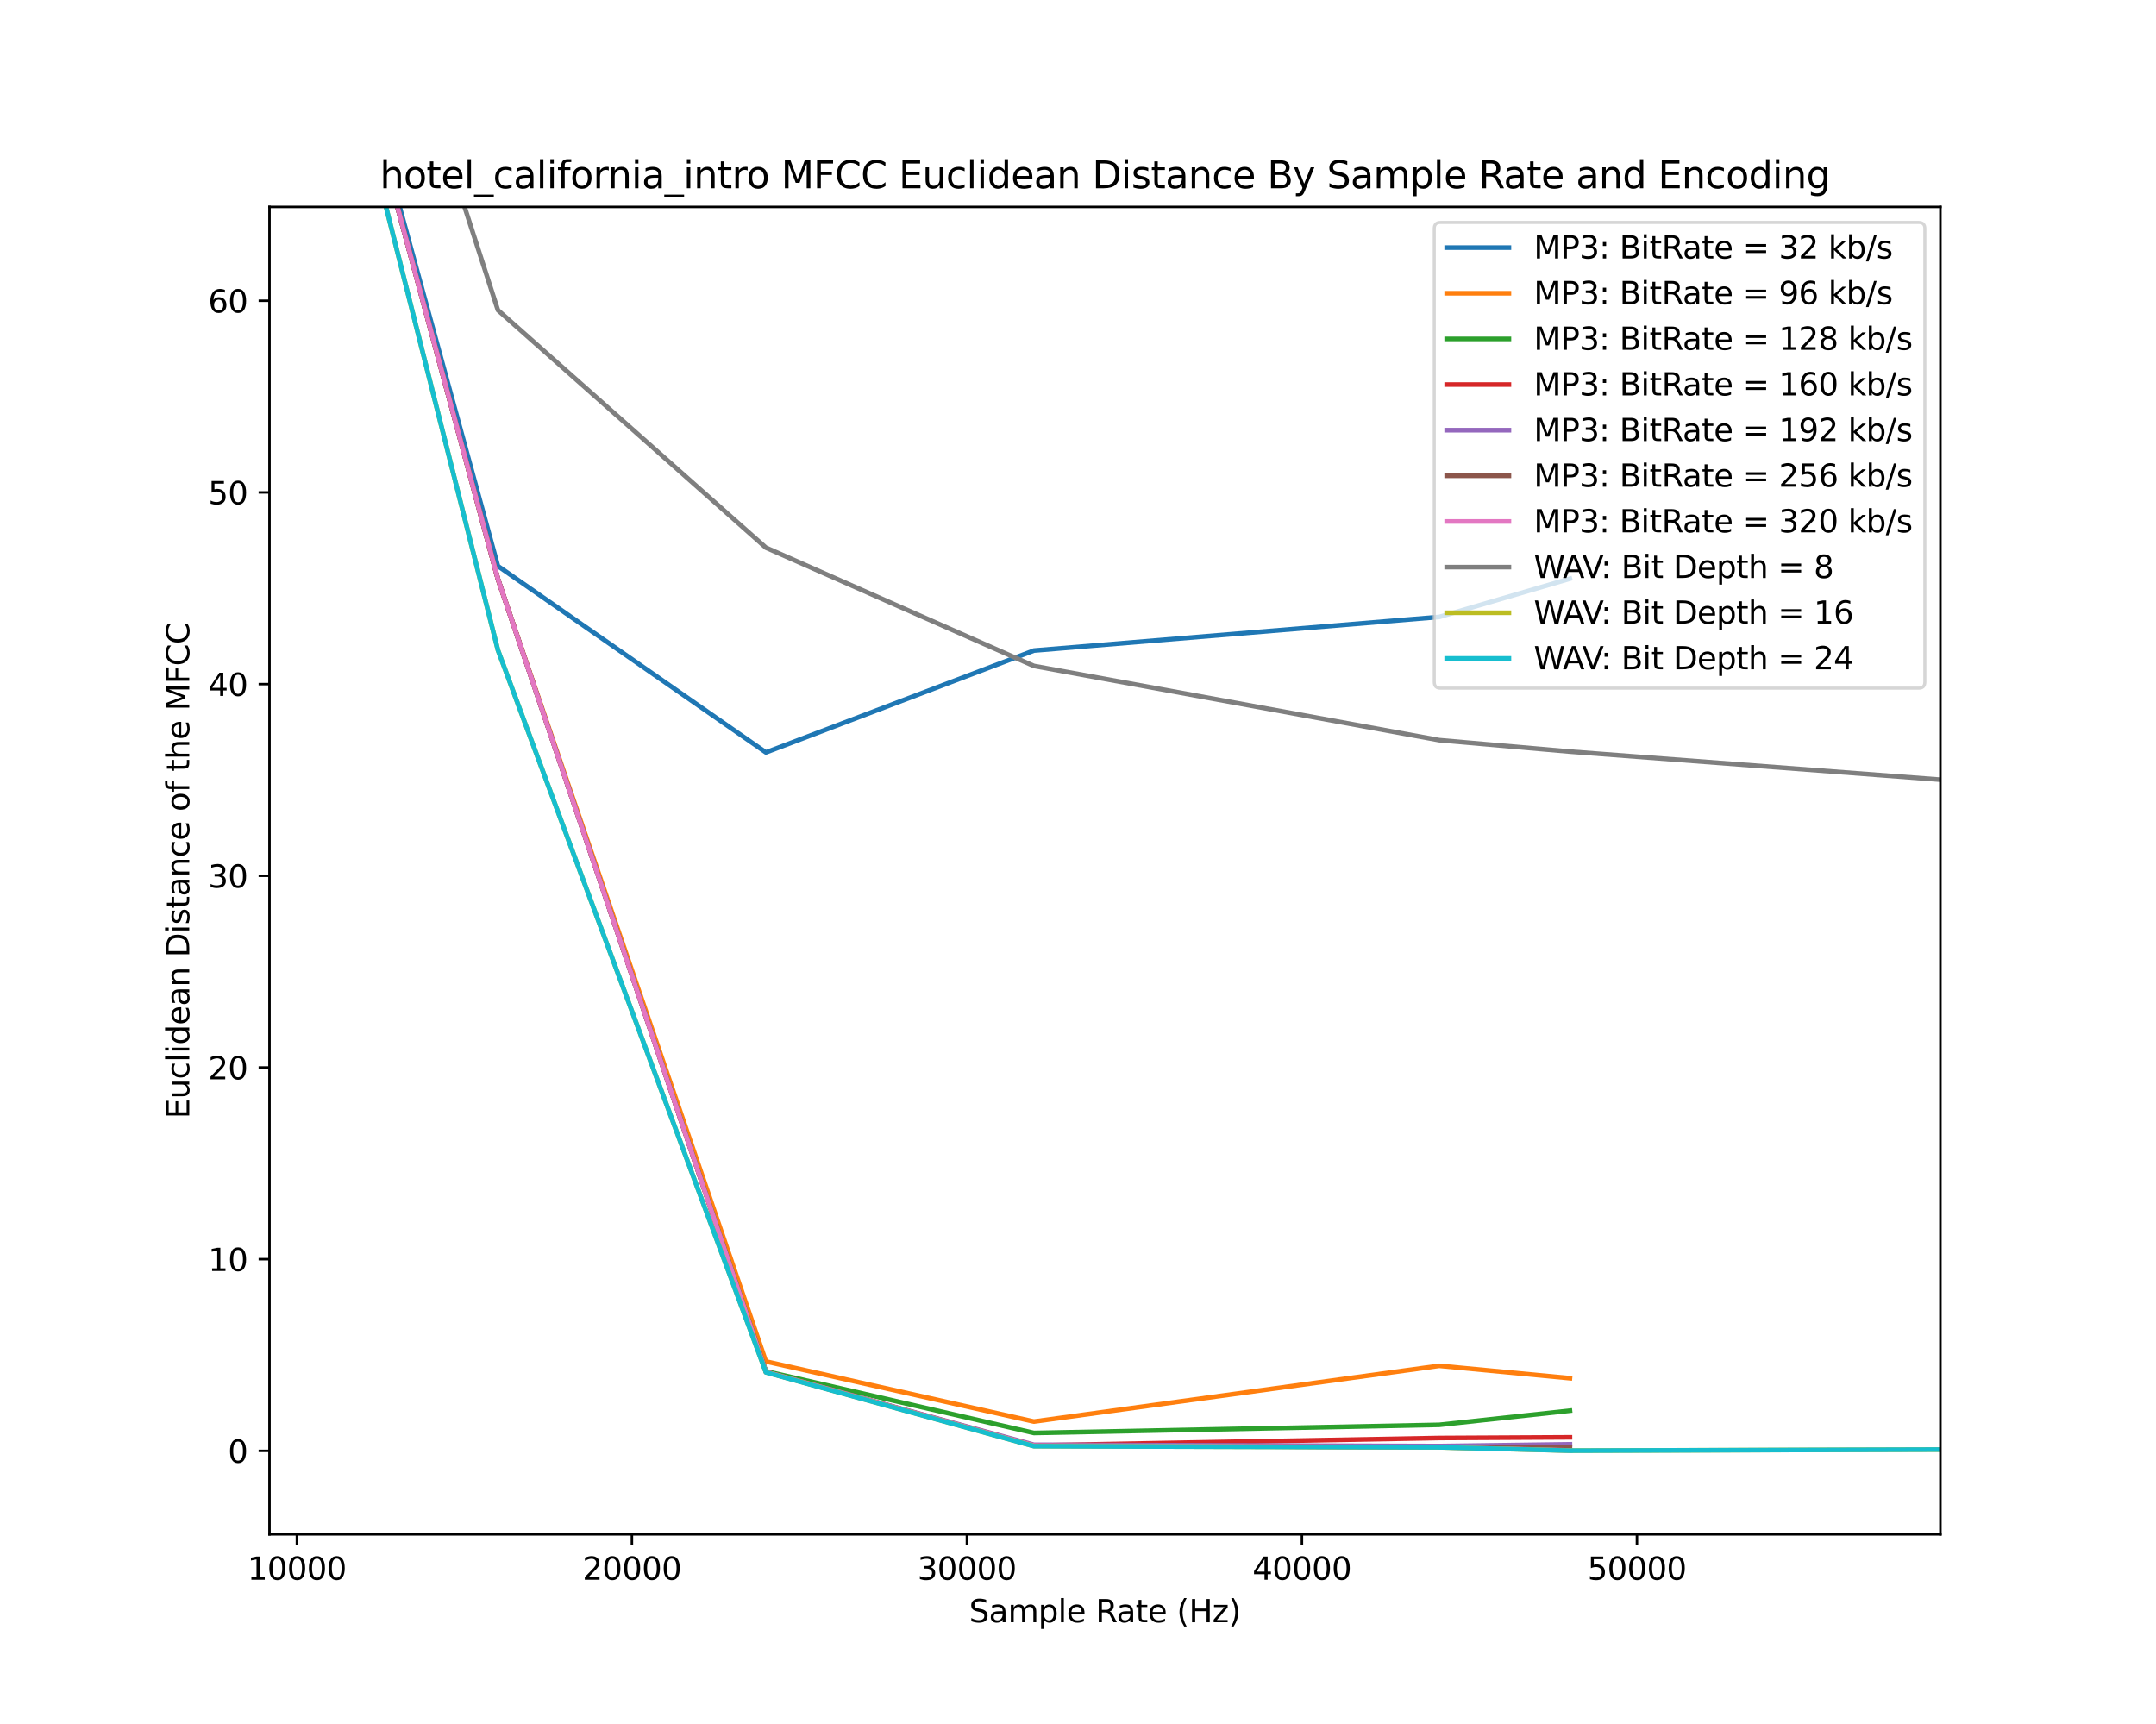 <?xml version="1.0" encoding="utf-8" standalone="no"?>
<!DOCTYPE svg PUBLIC "-//W3C//DTD SVG 1.1//EN"
  "http://www.w3.org/Graphics/SVG/1.1/DTD/svg11.dtd">
<svg xmlns:xlink="http://www.w3.org/1999/xlink" width="693.36pt" height="554.4pt" viewBox="0 0 693.36 554.4" xmlns="http://www.w3.org/2000/svg" version="1.1">
 <defs>
  <style type="text/css">*{stroke-linejoin: round; stroke-linecap: butt}</style>
 </defs>
 <g id="figure_1">
  <g id="patch_1">
   <path d="M 0 554.4 
L 693.36 554.4 
L 693.36 0 
L 0 0 
z
" style="fill: #ffffff"/>
  </g>
  <g id="axes_1">
   <g id="patch_2">
    <path d="M 86.67 493.416 
L 624.024 493.416 
L 624.024 66.528 
L 86.67 66.528 
z
" style="fill: #ffffff"/>
   </g>
   <g id="matplotlib.axis_1">
    <g id="xtick_1">
     <g id="line2d_1">
      <defs>
       <path id="m35e9116d3e" d="M 0 0 
L 0 3.5 
" style="stroke: #000000; stroke-width: 0.8"/>
      </defs>
      <g>
       <use xlink:href="#m35e9116d3e" x="95.484" y="493.416" style="stroke: #000000; stroke-width: 0.8"/>
      </g>
     </g>
     <g id="text_1">
      <!-- 10000 -->
      <g transform="translate(79.578 508.014) scale(0.1 -0.1)">
       <defs>
        <path id="DejaVuSans-31" d="M 794 531 
L 1825 531 
L 1825 4091 
L 703 3866 
L 703 4441 
L 1819 4666 
L 2450 4666 
L 2450 531 
L 3481 531 
L 3481 0 
L 794 0 
L 794 531 
z
" transform="scale(0.016)"/>
        <path id="DejaVuSans-30" d="M 2034 4250 
Q 1547 4250 1301 3770 
Q 1056 3291 1056 2328 
Q 1056 1369 1301 889 
Q 1547 409 2034 409 
Q 2525 409 2770 889 
Q 3016 1369 3016 2328 
Q 3016 3291 2770 3770 
Q 2525 4250 2034 4250 
z
M 2034 4750 
Q 2819 4750 3233 4129 
Q 3647 3509 3647 2328 
Q 3647 1150 3233 529 
Q 2819 -91 2034 -91 
Q 1250 -91 836 529 
Q 422 1150 422 2328 
Q 422 3509 836 4129 
Q 1250 4750 2034 4750 
z
" transform="scale(0.016)"/>
       </defs>
       <use xlink:href="#DejaVuSans-31"/>
       <use xlink:href="#DejaVuSans-30" x="63.623"/>
       <use xlink:href="#DejaVuSans-30" x="127.246"/>
       <use xlink:href="#DejaVuSans-30" x="190.869"/>
       <use xlink:href="#DejaVuSans-30" x="254.492"/>
      </g>
     </g>
    </g>
    <g id="xtick_2">
     <g id="line2d_2">
      <g>
       <use xlink:href="#m35e9116d3e" x="203.221" y="493.416" style="stroke: #000000; stroke-width: 0.8"/>
      </g>
     </g>
     <g id="text_2">
      <!-- 20000 -->
      <g transform="translate(187.315 508.014) scale(0.1 -0.1)">
       <defs>
        <path id="DejaVuSans-32" d="M 1228 531 
L 3431 531 
L 3431 0 
L 469 0 
L 469 531 
Q 828 903 1448 1529 
Q 2069 2156 2228 2338 
Q 2531 2678 2651 2914 
Q 2772 3150 2772 3378 
Q 2772 3750 2511 3984 
Q 2250 4219 1831 4219 
Q 1534 4219 1204 4116 
Q 875 4013 500 3803 
L 500 4441 
Q 881 4594 1212 4672 
Q 1544 4750 1819 4750 
Q 2544 4750 2975 4387 
Q 3406 4025 3406 3419 
Q 3406 3131 3298 2873 
Q 3191 2616 2906 2266 
Q 2828 2175 2409 1742 
Q 1991 1309 1228 531 
z
" transform="scale(0.016)"/>
       </defs>
       <use xlink:href="#DejaVuSans-32"/>
       <use xlink:href="#DejaVuSans-30" x="63.623"/>
       <use xlink:href="#DejaVuSans-30" x="127.246"/>
       <use xlink:href="#DejaVuSans-30" x="190.869"/>
       <use xlink:href="#DejaVuSans-30" x="254.492"/>
      </g>
     </g>
    </g>
    <g id="xtick_3">
     <g id="line2d_3">
      <g>
       <use xlink:href="#m35e9116d3e" x="310.958" y="493.416" style="stroke: #000000; stroke-width: 0.8"/>
      </g>
     </g>
     <g id="text_3">
      <!-- 30000 -->
      <g transform="translate(295.052 508.014) scale(0.1 -0.1)">
       <defs>
        <path id="DejaVuSans-33" d="M 2597 2516 
Q 3050 2419 3304 2112 
Q 3559 1806 3559 1356 
Q 3559 666 3084 287 
Q 2609 -91 1734 -91 
Q 1441 -91 1130 -33 
Q 819 25 488 141 
L 488 750 
Q 750 597 1062 519 
Q 1375 441 1716 441 
Q 2309 441 2620 675 
Q 2931 909 2931 1356 
Q 2931 1769 2642 2001 
Q 2353 2234 1838 2234 
L 1294 2234 
L 1294 2753 
L 1863 2753 
Q 2328 2753 2575 2939 
Q 2822 3125 2822 3475 
Q 2822 3834 2567 4026 
Q 2313 4219 1838 4219 
Q 1578 4219 1281 4162 
Q 984 4106 628 3988 
L 628 4550 
Q 988 4650 1302 4700 
Q 1616 4750 1894 4750 
Q 2613 4750 3031 4423 
Q 3450 4097 3450 3541 
Q 3450 3153 3228 2886 
Q 3006 2619 2597 2516 
z
" transform="scale(0.016)"/>
       </defs>
       <use xlink:href="#DejaVuSans-33"/>
       <use xlink:href="#DejaVuSans-30" x="63.623"/>
       <use xlink:href="#DejaVuSans-30" x="127.246"/>
       <use xlink:href="#DejaVuSans-30" x="190.869"/>
       <use xlink:href="#DejaVuSans-30" x="254.492"/>
      </g>
     </g>
    </g>
    <g id="xtick_4">
     <g id="line2d_4">
      <g>
       <use xlink:href="#m35e9116d3e" x="418.695" y="493.416" style="stroke: #000000; stroke-width: 0.8"/>
      </g>
     </g>
     <g id="text_4">
      <!-- 40000 -->
      <g transform="translate(402.789 508.014) scale(0.1 -0.1)">
       <defs>
        <path id="DejaVuSans-34" d="M 2419 4116 
L 825 1625 
L 2419 1625 
L 2419 4116 
z
M 2253 4666 
L 3047 4666 
L 3047 1625 
L 3713 1625 
L 3713 1100 
L 3047 1100 
L 3047 0 
L 2419 0 
L 2419 1100 
L 313 1100 
L 313 1709 
L 2253 4666 
z
" transform="scale(0.016)"/>
       </defs>
       <use xlink:href="#DejaVuSans-34"/>
       <use xlink:href="#DejaVuSans-30" x="63.623"/>
       <use xlink:href="#DejaVuSans-30" x="127.246"/>
       <use xlink:href="#DejaVuSans-30" x="190.869"/>
       <use xlink:href="#DejaVuSans-30" x="254.492"/>
      </g>
     </g>
    </g>
    <g id="xtick_5">
     <g id="line2d_5">
      <g>
       <use xlink:href="#m35e9116d3e" x="526.432" y="493.416" style="stroke: #000000; stroke-width: 0.8"/>
      </g>
     </g>
     <g id="text_5">
      <!-- 50000 -->
      <g transform="translate(510.526 508.014) scale(0.1 -0.1)">
       <defs>
        <path id="DejaVuSans-35" d="M 691 4666 
L 3169 4666 
L 3169 4134 
L 1269 4134 
L 1269 2991 
Q 1406 3038 1543 3061 
Q 1681 3084 1819 3084 
Q 2600 3084 3056 2656 
Q 3513 2228 3513 1497 
Q 3513 744 3044 326 
Q 2575 -91 1722 -91 
Q 1428 -91 1123 -41 
Q 819 9 494 109 
L 494 744 
Q 775 591 1075 516 
Q 1375 441 1709 441 
Q 2250 441 2565 725 
Q 2881 1009 2881 1497 
Q 2881 1984 2565 2268 
Q 2250 2553 1709 2553 
Q 1456 2553 1204 2497 
Q 953 2441 691 2322 
L 691 4666 
z
" transform="scale(0.016)"/>
       </defs>
       <use xlink:href="#DejaVuSans-35"/>
       <use xlink:href="#DejaVuSans-30" x="63.623"/>
       <use xlink:href="#DejaVuSans-30" x="127.246"/>
       <use xlink:href="#DejaVuSans-30" x="190.869"/>
       <use xlink:href="#DejaVuSans-30" x="254.492"/>
      </g>
     </g>
    </g>
    <g id="text_6">
     <!-- Sample Rate (Hz) -->
     <g transform="translate(311.672 521.693) scale(0.1 -0.1)">
      <defs>
       <path id="DejaVuSans-53" d="M 3425 4513 
L 3425 3897 
Q 3066 4069 2747 4153 
Q 2428 4238 2131 4238 
Q 1616 4238 1336 4038 
Q 1056 3838 1056 3469 
Q 1056 3159 1242 3001 
Q 1428 2844 1947 2747 
L 2328 2669 
Q 3034 2534 3370 2195 
Q 3706 1856 3706 1288 
Q 3706 609 3251 259 
Q 2797 -91 1919 -91 
Q 1588 -91 1214 -16 
Q 841 59 441 206 
L 441 856 
Q 825 641 1194 531 
Q 1563 422 1919 422 
Q 2459 422 2753 634 
Q 3047 847 3047 1241 
Q 3047 1584 2836 1778 
Q 2625 1972 2144 2069 
L 1759 2144 
Q 1053 2284 737 2584 
Q 422 2884 422 3419 
Q 422 4038 858 4394 
Q 1294 4750 2059 4750 
Q 2388 4750 2728 4690 
Q 3069 4631 3425 4513 
z
" transform="scale(0.016)"/>
       <path id="DejaVuSans-61" d="M 2194 1759 
Q 1497 1759 1228 1600 
Q 959 1441 959 1056 
Q 959 750 1161 570 
Q 1363 391 1709 391 
Q 2188 391 2477 730 
Q 2766 1069 2766 1631 
L 2766 1759 
L 2194 1759 
z
M 3341 1997 
L 3341 0 
L 2766 0 
L 2766 531 
Q 2569 213 2275 61 
Q 1981 -91 1556 -91 
Q 1019 -91 701 211 
Q 384 513 384 1019 
Q 384 1609 779 1909 
Q 1175 2209 1959 2209 
L 2766 2209 
L 2766 2266 
Q 2766 2663 2505 2880 
Q 2244 3097 1772 3097 
Q 1472 3097 1187 3025 
Q 903 2953 641 2809 
L 641 3341 
Q 956 3463 1253 3523 
Q 1550 3584 1831 3584 
Q 2591 3584 2966 3190 
Q 3341 2797 3341 1997 
z
" transform="scale(0.016)"/>
       <path id="DejaVuSans-6d" d="M 3328 2828 
Q 3544 3216 3844 3400 
Q 4144 3584 4550 3584 
Q 5097 3584 5394 3201 
Q 5691 2819 5691 2113 
L 5691 0 
L 5113 0 
L 5113 2094 
Q 5113 2597 4934 2840 
Q 4756 3084 4391 3084 
Q 3944 3084 3684 2787 
Q 3425 2491 3425 1978 
L 3425 0 
L 2847 0 
L 2847 2094 
Q 2847 2600 2669 2842 
Q 2491 3084 2119 3084 
Q 1678 3084 1418 2786 
Q 1159 2488 1159 1978 
L 1159 0 
L 581 0 
L 581 3500 
L 1159 3500 
L 1159 2956 
Q 1356 3278 1631 3431 
Q 1906 3584 2284 3584 
Q 2666 3584 2933 3390 
Q 3200 3197 3328 2828 
z
" transform="scale(0.016)"/>
       <path id="DejaVuSans-70" d="M 1159 525 
L 1159 -1331 
L 581 -1331 
L 581 3500 
L 1159 3500 
L 1159 2969 
Q 1341 3281 1617 3432 
Q 1894 3584 2278 3584 
Q 2916 3584 3314 3078 
Q 3713 2572 3713 1747 
Q 3713 922 3314 415 
Q 2916 -91 2278 -91 
Q 1894 -91 1617 61 
Q 1341 213 1159 525 
z
M 3116 1747 
Q 3116 2381 2855 2742 
Q 2594 3103 2138 3103 
Q 1681 3103 1420 2742 
Q 1159 2381 1159 1747 
Q 1159 1113 1420 752 
Q 1681 391 2138 391 
Q 2594 391 2855 752 
Q 3116 1113 3116 1747 
z
" transform="scale(0.016)"/>
       <path id="DejaVuSans-6c" d="M 603 4863 
L 1178 4863 
L 1178 0 
L 603 0 
L 603 4863 
z
" transform="scale(0.016)"/>
       <path id="DejaVuSans-65" d="M 3597 1894 
L 3597 1613 
L 953 1613 
Q 991 1019 1311 708 
Q 1631 397 2203 397 
Q 2534 397 2845 478 
Q 3156 559 3463 722 
L 3463 178 
Q 3153 47 2828 -22 
Q 2503 -91 2169 -91 
Q 1331 -91 842 396 
Q 353 884 353 1716 
Q 353 2575 817 3079 
Q 1281 3584 2069 3584 
Q 2775 3584 3186 3129 
Q 3597 2675 3597 1894 
z
M 3022 2063 
Q 3016 2534 2758 2815 
Q 2500 3097 2075 3097 
Q 1594 3097 1305 2825 
Q 1016 2553 972 2059 
L 3022 2063 
z
" transform="scale(0.016)"/>
       <path id="DejaVuSans-20" transform="scale(0.016)"/>
       <path id="DejaVuSans-52" d="M 2841 2188 
Q 3044 2119 3236 1894 
Q 3428 1669 3622 1275 
L 4263 0 
L 3584 0 
L 2988 1197 
Q 2756 1666 2539 1819 
Q 2322 1972 1947 1972 
L 1259 1972 
L 1259 0 
L 628 0 
L 628 4666 
L 2053 4666 
Q 2853 4666 3247 4331 
Q 3641 3997 3641 3322 
Q 3641 2881 3436 2590 
Q 3231 2300 2841 2188 
z
M 1259 4147 
L 1259 2491 
L 2053 2491 
Q 2509 2491 2742 2702 
Q 2975 2913 2975 3322 
Q 2975 3731 2742 3939 
Q 2509 4147 2053 4147 
L 1259 4147 
z
" transform="scale(0.016)"/>
       <path id="DejaVuSans-74" d="M 1172 4494 
L 1172 3500 
L 2356 3500 
L 2356 3053 
L 1172 3053 
L 1172 1153 
Q 1172 725 1289 603 
Q 1406 481 1766 481 
L 2356 481 
L 2356 0 
L 1766 0 
Q 1100 0 847 248 
Q 594 497 594 1153 
L 594 3053 
L 172 3053 
L 172 3500 
L 594 3500 
L 594 4494 
L 1172 4494 
z
" transform="scale(0.016)"/>
       <path id="DejaVuSans-28" d="M 1984 4856 
Q 1566 4138 1362 3434 
Q 1159 2731 1159 2009 
Q 1159 1288 1364 580 
Q 1569 -128 1984 -844 
L 1484 -844 
Q 1016 -109 783 600 
Q 550 1309 550 2009 
Q 550 2706 781 3412 
Q 1013 4119 1484 4856 
L 1984 4856 
z
" transform="scale(0.016)"/>
       <path id="DejaVuSans-48" d="M 628 4666 
L 1259 4666 
L 1259 2753 
L 3553 2753 
L 3553 4666 
L 4184 4666 
L 4184 0 
L 3553 0 
L 3553 2222 
L 1259 2222 
L 1259 0 
L 628 0 
L 628 4666 
z
" transform="scale(0.016)"/>
       <path id="DejaVuSans-7a" d="M 353 3500 
L 3084 3500 
L 3084 2975 
L 922 459 
L 3084 459 
L 3084 0 
L 275 0 
L 275 525 
L 2438 3041 
L 353 3041 
L 353 3500 
z
" transform="scale(0.016)"/>
       <path id="DejaVuSans-29" d="M 513 4856 
L 1013 4856 
Q 1481 4119 1714 3412 
Q 1947 2706 1947 2009 
Q 1947 1309 1714 600 
Q 1481 -109 1013 -844 
L 513 -844 
Q 928 -128 1133 580 
Q 1338 1288 1338 2009 
Q 1338 2731 1133 3434 
Q 928 4138 513 4856 
z
" transform="scale(0.016)"/>
      </defs>
      <use xlink:href="#DejaVuSans-53"/>
      <use xlink:href="#DejaVuSans-61" x="63.477"/>
      <use xlink:href="#DejaVuSans-6d" x="124.756"/>
      <use xlink:href="#DejaVuSans-70" x="222.168"/>
      <use xlink:href="#DejaVuSans-6c" x="285.645"/>
      <use xlink:href="#DejaVuSans-65" x="313.428"/>
      <use xlink:href="#DejaVuSans-20" x="374.951"/>
      <use xlink:href="#DejaVuSans-52" x="406.738"/>
      <use xlink:href="#DejaVuSans-61" x="473.971"/>
      <use xlink:href="#DejaVuSans-74" x="535.25"/>
      <use xlink:href="#DejaVuSans-65" x="574.459"/>
      <use xlink:href="#DejaVuSans-20" x="635.982"/>
      <use xlink:href="#DejaVuSans-28" x="667.77"/>
      <use xlink:href="#DejaVuSans-48" x="706.783"/>
      <use xlink:href="#DejaVuSans-7a" x="781.979"/>
      <use xlink:href="#DejaVuSans-29" x="834.469"/>
     </g>
    </g>
   </g>
   <g id="matplotlib.axis_2">
    <g id="ytick_1">
     <g id="line2d_6">
      <defs>
       <path id="mddeb725608" d="M 0 0 
L -3.5 0 
" style="stroke: #000000; stroke-width: 0.8"/>
      </defs>
      <g>
       <use xlink:href="#mddeb725608" x="86.67" y="466.581" style="stroke: #000000; stroke-width: 0.8"/>
      </g>
     </g>
     <g id="text_7">
      <!-- 0 -->
      <g transform="translate(73.308 470.381) scale(0.1 -0.1)">
       <use xlink:href="#DejaVuSans-30"/>
      </g>
     </g>
    </g>
    <g id="ytick_2">
     <g id="line2d_7">
      <g>
       <use xlink:href="#mddeb725608" x="86.67" y="404.935" style="stroke: #000000; stroke-width: 0.8"/>
      </g>
     </g>
     <g id="text_8">
      <!-- 10 -->
      <g transform="translate(66.945 408.735) scale(0.1 -0.1)">
       <use xlink:href="#DejaVuSans-31"/>
       <use xlink:href="#DejaVuSans-30" x="63.623"/>
      </g>
     </g>
    </g>
    <g id="ytick_3">
     <g id="line2d_8">
      <g>
       <use xlink:href="#mddeb725608" x="86.67" y="343.289" style="stroke: #000000; stroke-width: 0.8"/>
      </g>
     </g>
     <g id="text_9">
      <!-- 20 -->
      <g transform="translate(66.945 347.088) scale(0.1 -0.1)">
       <use xlink:href="#DejaVuSans-32"/>
       <use xlink:href="#DejaVuSans-30" x="63.623"/>
      </g>
     </g>
    </g>
    <g id="ytick_4">
     <g id="line2d_9">
      <g>
       <use xlink:href="#mddeb725608" x="86.67" y="281.643" style="stroke: #000000; stroke-width: 0.8"/>
      </g>
     </g>
     <g id="text_10">
      <!-- 30 -->
      <g transform="translate(66.945 285.442) scale(0.1 -0.1)">
       <use xlink:href="#DejaVuSans-33"/>
       <use xlink:href="#DejaVuSans-30" x="63.623"/>
      </g>
     </g>
    </g>
    <g id="ytick_5">
     <g id="line2d_10">
      <g>
       <use xlink:href="#mddeb725608" x="86.67" y="219.997" style="stroke: #000000; stroke-width: 0.8"/>
      </g>
     </g>
     <g id="text_11">
      <!-- 40 -->
      <g transform="translate(66.945 223.796) scale(0.1 -0.1)">
       <use xlink:href="#DejaVuSans-34"/>
       <use xlink:href="#DejaVuSans-30" x="63.623"/>
      </g>
     </g>
    </g>
    <g id="ytick_6">
     <g id="line2d_11">
      <g>
       <use xlink:href="#mddeb725608" x="86.67" y="158.351" style="stroke: #000000; stroke-width: 0.8"/>
      </g>
     </g>
     <g id="text_12">
      <!-- 50 -->
      <g transform="translate(66.945 162.15) scale(0.1 -0.1)">
       <use xlink:href="#DejaVuSans-35"/>
       <use xlink:href="#DejaVuSans-30" x="63.623"/>
      </g>
     </g>
    </g>
    <g id="ytick_7">
     <g id="line2d_12">
      <g>
       <use xlink:href="#mddeb725608" x="86.67" y="96.705" style="stroke: #000000; stroke-width: 0.8"/>
      </g>
     </g>
     <g id="text_13">
      <!-- 60 -->
      <g transform="translate(66.945 100.504) scale(0.1 -0.1)">
       <defs>
        <path id="DejaVuSans-36" d="M 2113 2584 
Q 1688 2584 1439 2293 
Q 1191 2003 1191 1497 
Q 1191 994 1439 701 
Q 1688 409 2113 409 
Q 2538 409 2786 701 
Q 3034 994 3034 1497 
Q 3034 2003 2786 2293 
Q 2538 2584 2113 2584 
z
M 3366 4563 
L 3366 3988 
Q 3128 4100 2886 4159 
Q 2644 4219 2406 4219 
Q 1781 4219 1451 3797 
Q 1122 3375 1075 2522 
Q 1259 2794 1537 2939 
Q 1816 3084 2150 3084 
Q 2853 3084 3261 2657 
Q 3669 2231 3669 1497 
Q 3669 778 3244 343 
Q 2819 -91 2113 -91 
Q 1303 -91 875 529 
Q 447 1150 447 2328 
Q 447 3434 972 4092 
Q 1497 4750 2381 4750 
Q 2619 4750 2861 4703 
Q 3103 4656 3366 4563 
z
" transform="scale(0.016)"/>
       </defs>
       <use xlink:href="#DejaVuSans-36"/>
       <use xlink:href="#DejaVuSans-30" x="63.623"/>
      </g>
     </g>
    </g>
    <g id="text_14">
     <!-- Euclidean Distance of the MFCC -->
     <g transform="translate(60.865 359.727) rotate(-90) scale(0.1 -0.1)">
      <defs>
       <path id="DejaVuSans-45" d="M 628 4666 
L 3578 4666 
L 3578 4134 
L 1259 4134 
L 1259 2753 
L 3481 2753 
L 3481 2222 
L 1259 2222 
L 1259 531 
L 3634 531 
L 3634 0 
L 628 0 
L 628 4666 
z
" transform="scale(0.016)"/>
       <path id="DejaVuSans-75" d="M 544 1381 
L 544 3500 
L 1119 3500 
L 1119 1403 
Q 1119 906 1312 657 
Q 1506 409 1894 409 
Q 2359 409 2629 706 
Q 2900 1003 2900 1516 
L 2900 3500 
L 3475 3500 
L 3475 0 
L 2900 0 
L 2900 538 
Q 2691 219 2414 64 
Q 2138 -91 1772 -91 
Q 1169 -91 856 284 
Q 544 659 544 1381 
z
M 1991 3584 
L 1991 3584 
z
" transform="scale(0.016)"/>
       <path id="DejaVuSans-63" d="M 3122 3366 
L 3122 2828 
Q 2878 2963 2633 3030 
Q 2388 3097 2138 3097 
Q 1578 3097 1268 2742 
Q 959 2388 959 1747 
Q 959 1106 1268 751 
Q 1578 397 2138 397 
Q 2388 397 2633 464 
Q 2878 531 3122 666 
L 3122 134 
Q 2881 22 2623 -34 
Q 2366 -91 2075 -91 
Q 1284 -91 818 406 
Q 353 903 353 1747 
Q 353 2603 823 3093 
Q 1294 3584 2113 3584 
Q 2378 3584 2631 3529 
Q 2884 3475 3122 3366 
z
" transform="scale(0.016)"/>
       <path id="DejaVuSans-69" d="M 603 3500 
L 1178 3500 
L 1178 0 
L 603 0 
L 603 3500 
z
M 603 4863 
L 1178 4863 
L 1178 4134 
L 603 4134 
L 603 4863 
z
" transform="scale(0.016)"/>
       <path id="DejaVuSans-64" d="M 2906 2969 
L 2906 4863 
L 3481 4863 
L 3481 0 
L 2906 0 
L 2906 525 
Q 2725 213 2448 61 
Q 2172 -91 1784 -91 
Q 1150 -91 751 415 
Q 353 922 353 1747 
Q 353 2572 751 3078 
Q 1150 3584 1784 3584 
Q 2172 3584 2448 3432 
Q 2725 3281 2906 2969 
z
M 947 1747 
Q 947 1113 1208 752 
Q 1469 391 1925 391 
Q 2381 391 2643 752 
Q 2906 1113 2906 1747 
Q 2906 2381 2643 2742 
Q 2381 3103 1925 3103 
Q 1469 3103 1208 2742 
Q 947 2381 947 1747 
z
" transform="scale(0.016)"/>
       <path id="DejaVuSans-6e" d="M 3513 2113 
L 3513 0 
L 2938 0 
L 2938 2094 
Q 2938 2591 2744 2837 
Q 2550 3084 2163 3084 
Q 1697 3084 1428 2787 
Q 1159 2491 1159 1978 
L 1159 0 
L 581 0 
L 581 3500 
L 1159 3500 
L 1159 2956 
Q 1366 3272 1645 3428 
Q 1925 3584 2291 3584 
Q 2894 3584 3203 3211 
Q 3513 2838 3513 2113 
z
" transform="scale(0.016)"/>
       <path id="DejaVuSans-44" d="M 1259 4147 
L 1259 519 
L 2022 519 
Q 2988 519 3436 956 
Q 3884 1394 3884 2338 
Q 3884 3275 3436 3711 
Q 2988 4147 2022 4147 
L 1259 4147 
z
M 628 4666 
L 1925 4666 
Q 3281 4666 3915 4102 
Q 4550 3538 4550 2338 
Q 4550 1131 3912 565 
Q 3275 0 1925 0 
L 628 0 
L 628 4666 
z
" transform="scale(0.016)"/>
       <path id="DejaVuSans-73" d="M 2834 3397 
L 2834 2853 
Q 2591 2978 2328 3040 
Q 2066 3103 1784 3103 
Q 1356 3103 1142 2972 
Q 928 2841 928 2578 
Q 928 2378 1081 2264 
Q 1234 2150 1697 2047 
L 1894 2003 
Q 2506 1872 2764 1633 
Q 3022 1394 3022 966 
Q 3022 478 2636 193 
Q 2250 -91 1575 -91 
Q 1294 -91 989 -36 
Q 684 19 347 128 
L 347 722 
Q 666 556 975 473 
Q 1284 391 1588 391 
Q 1994 391 2212 530 
Q 2431 669 2431 922 
Q 2431 1156 2273 1281 
Q 2116 1406 1581 1522 
L 1381 1569 
Q 847 1681 609 1914 
Q 372 2147 372 2553 
Q 372 3047 722 3315 
Q 1072 3584 1716 3584 
Q 2034 3584 2315 3537 
Q 2597 3491 2834 3397 
z
" transform="scale(0.016)"/>
       <path id="DejaVuSans-6f" d="M 1959 3097 
Q 1497 3097 1228 2736 
Q 959 2375 959 1747 
Q 959 1119 1226 758 
Q 1494 397 1959 397 
Q 2419 397 2687 759 
Q 2956 1122 2956 1747 
Q 2956 2369 2687 2733 
Q 2419 3097 1959 3097 
z
M 1959 3584 
Q 2709 3584 3137 3096 
Q 3566 2609 3566 1747 
Q 3566 888 3137 398 
Q 2709 -91 1959 -91 
Q 1206 -91 779 398 
Q 353 888 353 1747 
Q 353 2609 779 3096 
Q 1206 3584 1959 3584 
z
" transform="scale(0.016)"/>
       <path id="DejaVuSans-66" d="M 2375 4863 
L 2375 4384 
L 1825 4384 
Q 1516 4384 1395 4259 
Q 1275 4134 1275 3809 
L 1275 3500 
L 2222 3500 
L 2222 3053 
L 1275 3053 
L 1275 0 
L 697 0 
L 697 3053 
L 147 3053 
L 147 3500 
L 697 3500 
L 697 3744 
Q 697 4328 969 4595 
Q 1241 4863 1831 4863 
L 2375 4863 
z
" transform="scale(0.016)"/>
       <path id="DejaVuSans-68" d="M 3513 2113 
L 3513 0 
L 2938 0 
L 2938 2094 
Q 2938 2591 2744 2837 
Q 2550 3084 2163 3084 
Q 1697 3084 1428 2787 
Q 1159 2491 1159 1978 
L 1159 0 
L 581 0 
L 581 4863 
L 1159 4863 
L 1159 2956 
Q 1366 3272 1645 3428 
Q 1925 3584 2291 3584 
Q 2894 3584 3203 3211 
Q 3513 2838 3513 2113 
z
" transform="scale(0.016)"/>
       <path id="DejaVuSans-4d" d="M 628 4666 
L 1569 4666 
L 2759 1491 
L 3956 4666 
L 4897 4666 
L 4897 0 
L 4281 0 
L 4281 4097 
L 3078 897 
L 2444 897 
L 1241 4097 
L 1241 0 
L 628 0 
L 628 4666 
z
" transform="scale(0.016)"/>
       <path id="DejaVuSans-46" d="M 628 4666 
L 3309 4666 
L 3309 4134 
L 1259 4134 
L 1259 2759 
L 3109 2759 
L 3109 2228 
L 1259 2228 
L 1259 0 
L 628 0 
L 628 4666 
z
" transform="scale(0.016)"/>
       <path id="DejaVuSans-43" d="M 4122 4306 
L 4122 3641 
Q 3803 3938 3442 4084 
Q 3081 4231 2675 4231 
Q 1875 4231 1450 3742 
Q 1025 3253 1025 2328 
Q 1025 1406 1450 917 
Q 1875 428 2675 428 
Q 3081 428 3442 575 
Q 3803 722 4122 1019 
L 4122 359 
Q 3791 134 3420 21 
Q 3050 -91 2638 -91 
Q 1578 -91 968 557 
Q 359 1206 359 2328 
Q 359 3453 968 4101 
Q 1578 4750 2638 4750 
Q 3056 4750 3426 4639 
Q 3797 4528 4122 4306 
z
" transform="scale(0.016)"/>
      </defs>
      <use xlink:href="#DejaVuSans-45"/>
      <use xlink:href="#DejaVuSans-75" x="63.184"/>
      <use xlink:href="#DejaVuSans-63" x="126.562"/>
      <use xlink:href="#DejaVuSans-6c" x="181.543"/>
      <use xlink:href="#DejaVuSans-69" x="209.326"/>
      <use xlink:href="#DejaVuSans-64" x="237.109"/>
      <use xlink:href="#DejaVuSans-65" x="300.586"/>
      <use xlink:href="#DejaVuSans-61" x="362.109"/>
      <use xlink:href="#DejaVuSans-6e" x="423.389"/>
      <use xlink:href="#DejaVuSans-20" x="486.768"/>
      <use xlink:href="#DejaVuSans-44" x="518.555"/>
      <use xlink:href="#DejaVuSans-69" x="595.557"/>
      <use xlink:href="#DejaVuSans-73" x="623.34"/>
      <use xlink:href="#DejaVuSans-74" x="675.439"/>
      <use xlink:href="#DejaVuSans-61" x="714.648"/>
      <use xlink:href="#DejaVuSans-6e" x="775.928"/>
      <use xlink:href="#DejaVuSans-63" x="839.307"/>
      <use xlink:href="#DejaVuSans-65" x="894.287"/>
      <use xlink:href="#DejaVuSans-20" x="955.811"/>
      <use xlink:href="#DejaVuSans-6f" x="987.598"/>
      <use xlink:href="#DejaVuSans-66" x="1048.779"/>
      <use xlink:href="#DejaVuSans-20" x="1083.984"/>
      <use xlink:href="#DejaVuSans-74" x="1115.771"/>
      <use xlink:href="#DejaVuSans-68" x="1154.98"/>
      <use xlink:href="#DejaVuSans-65" x="1218.359"/>
      <use xlink:href="#DejaVuSans-20" x="1279.883"/>
      <use xlink:href="#DejaVuSans-4d" x="1311.67"/>
      <use xlink:href="#DejaVuSans-46" x="1397.949"/>
      <use xlink:href="#DejaVuSans-43" x="1455.469"/>
      <use xlink:href="#DejaVuSans-43" x="1525.293"/>
     </g>
    </g>
   </g>
   <g id="line2d_13">
    <path d="M 110.056 -1 
L 160.126 182.029 
L 246.316 241.96 
L 332.505 209.203 
L 462.867 198.393 
L 504.885 186.097 
" clip-path="url(#p8efc377530)" style="fill: none; stroke: #1f77b4; stroke-width: 1.5; stroke-linecap: square"/>
   </g>
   <g id="line2d_14">
    <path d="M 109.561 -1 
L 160.126 186.243 
L 246.316 437.818 
L 332.505 457.151 
L 462.867 439.213 
L 504.885 443.209 
" clip-path="url(#p8efc377530)" style="fill: none; stroke: #ff7f0e; stroke-width: 1.5; stroke-linecap: square"/>
   </g>
   <g id="line2d_15">
    <path d="M 109.569 -1 
L 160.126 186.171 
L 246.316 440.963 
L 332.505 460.822 
L 462.867 458.208 
L 504.885 453.648 
" clip-path="url(#p8efc377530)" style="fill: none; stroke: #2ca02c; stroke-width: 1.5; stroke-linecap: square"/>
   </g>
   <g id="line2d_16">
    <path d="M 109.567 -1 
L 160.126 186.186 
L 246.316 441.184 
L 332.505 464.825 
L 462.867 462.434 
L 504.885 462.212 
" clip-path="url(#p8efc377530)" style="fill: none; stroke: #d62728; stroke-width: 1.5; stroke-linecap: square"/>
   </g>
   <g id="line2d_17">
    <path d="M 109.567 -1 
L 160.126 186.186 
L 246.316 441.184 
L 332.505 464.608 
L 462.867 465.029 
L 504.885 464.463 
" clip-path="url(#p8efc377530)" style="fill: none; stroke: #9467bd; stroke-width: 1.5; stroke-linecap: square"/>
   </g>
   <g id="line2d_18">
    <path d="M 109.567 -1 
L 160.126 186.186 
L 246.316 441.184 
L 332.505 464.838 
L 462.867 465.425 
L 504.885 465.342 
" clip-path="url(#p8efc377530)" style="fill: none; stroke: #8c564b; stroke-width: 1.5; stroke-linecap: square"/>
   </g>
   <g id="line2d_19">
    <path d="M 109.567 -1 
L 160.126 186.186 
L 246.316 441.184 
L 332.505 464.842 
L 462.867 465.407 
L 504.885 466.447 
" clip-path="url(#p8efc377530)" style="fill: none; stroke: #e377c2; stroke-width: 1.5; stroke-linecap: square"/>
   </g>
   <g id="line2d_20">
    <path d="M 127.592 -1 
L 160.126 99.74 
L 246.316 176.113 
L 332.505 214.158 
L 462.867 238.021 
L 504.885 241.702 
L 694.36 256.074 
" clip-path="url(#p8efc377530)" style="fill: none; stroke: #7f7f7f; stroke-width: 1.5; stroke-linecap: square"/>
   </g>
   <g id="line2d_21">
    <path d="M 107.085 -1 
L 160.126 209.055 
L 246.316 441.282 
L 332.505 465.06 
L 462.867 465.454 
L 504.885 466.499 
L 694.36 465.962 
" clip-path="url(#p8efc377530)" style="fill: none; stroke: #bcbd22; stroke-width: 1.5; stroke-linecap: square"/>
   </g>
   <g id="line2d_22">
    <path d="M 107.086 -1 
L 160.126 209.057 
L 246.316 441.318 
L 332.505 465.071 
L 462.867 465.439 
L 504.885 466.513 
L 694.36 465.96 
" clip-path="url(#p8efc377530)" style="fill: none; stroke: #17becf; stroke-width: 1.5; stroke-linecap: square"/>
   </g>
   <g id="patch_3">
    <path d="M 86.67 493.416 
L 86.67 66.528 
" style="fill: none; stroke: #000000; stroke-width: 0.8; stroke-linejoin: miter; stroke-linecap: square"/>
   </g>
   <g id="patch_4">
    <path d="M 624.024 493.416 
L 624.024 66.528 
" style="fill: none; stroke: #000000; stroke-width: 0.8; stroke-linejoin: miter; stroke-linecap: square"/>
   </g>
   <g id="patch_5">
    <path d="M 86.67 493.416 
L 624.024 493.416 
" style="fill: none; stroke: #000000; stroke-width: 0.8; stroke-linejoin: miter; stroke-linecap: square"/>
   </g>
   <g id="patch_6">
    <path d="M 86.67 66.528 
L 624.024 66.528 
" style="fill: none; stroke: #000000; stroke-width: 0.8; stroke-linejoin: miter; stroke-linecap: square"/>
   </g>
   <g id="text_15">
    <!-- hotel_california_intro MFCC Euclidean Distance By Sample Rate and Encoding -->
    <g transform="translate(122.172 60.528) scale(0.12 -0.12)">
     <defs>
      <path id="DejaVuSans-5f" d="M 3263 -1063 
L 3263 -1509 
L -63 -1509 
L -63 -1063 
L 3263 -1063 
z
" transform="scale(0.016)"/>
      <path id="DejaVuSans-72" d="M 2631 2963 
Q 2534 3019 2420 3045 
Q 2306 3072 2169 3072 
Q 1681 3072 1420 2755 
Q 1159 2438 1159 1844 
L 1159 0 
L 581 0 
L 581 3500 
L 1159 3500 
L 1159 2956 
Q 1341 3275 1631 3429 
Q 1922 3584 2338 3584 
Q 2397 3584 2469 3576 
Q 2541 3569 2628 3553 
L 2631 2963 
z
" transform="scale(0.016)"/>
      <path id="DejaVuSans-42" d="M 1259 2228 
L 1259 519 
L 2272 519 
Q 2781 519 3026 730 
Q 3272 941 3272 1375 
Q 3272 1813 3026 2020 
Q 2781 2228 2272 2228 
L 1259 2228 
z
M 1259 4147 
L 1259 2741 
L 2194 2741 
Q 2656 2741 2882 2914 
Q 3109 3088 3109 3444 
Q 3109 3797 2882 3972 
Q 2656 4147 2194 4147 
L 1259 4147 
z
M 628 4666 
L 2241 4666 
Q 2963 4666 3353 4366 
Q 3744 4066 3744 3513 
Q 3744 3084 3544 2831 
Q 3344 2578 2956 2516 
Q 3422 2416 3680 2098 
Q 3938 1781 3938 1306 
Q 3938 681 3513 340 
Q 3088 0 2303 0 
L 628 0 
L 628 4666 
z
" transform="scale(0.016)"/>
      <path id="DejaVuSans-79" d="M 2059 -325 
Q 1816 -950 1584 -1140 
Q 1353 -1331 966 -1331 
L 506 -1331 
L 506 -850 
L 844 -850 
Q 1081 -850 1212 -737 
Q 1344 -625 1503 -206 
L 1606 56 
L 191 3500 
L 800 3500 
L 1894 763 
L 2988 3500 
L 3597 3500 
L 2059 -325 
z
" transform="scale(0.016)"/>
      <path id="DejaVuSans-67" d="M 2906 1791 
Q 2906 2416 2648 2759 
Q 2391 3103 1925 3103 
Q 1463 3103 1205 2759 
Q 947 2416 947 1791 
Q 947 1169 1205 825 
Q 1463 481 1925 481 
Q 2391 481 2648 825 
Q 2906 1169 2906 1791 
z
M 3481 434 
Q 3481 -459 3084 -895 
Q 2688 -1331 1869 -1331 
Q 1566 -1331 1297 -1286 
Q 1028 -1241 775 -1147 
L 775 -588 
Q 1028 -725 1275 -790 
Q 1522 -856 1778 -856 
Q 2344 -856 2625 -561 
Q 2906 -266 2906 331 
L 2906 616 
Q 2728 306 2450 153 
Q 2172 0 1784 0 
Q 1141 0 747 490 
Q 353 981 353 1791 
Q 353 2603 747 3093 
Q 1141 3584 1784 3584 
Q 2172 3584 2450 3431 
Q 2728 3278 2906 2969 
L 2906 3500 
L 3481 3500 
L 3481 434 
z
" transform="scale(0.016)"/>
     </defs>
     <use xlink:href="#DejaVuSans-68"/>
     <use xlink:href="#DejaVuSans-6f" x="63.379"/>
     <use xlink:href="#DejaVuSans-74" x="124.561"/>
     <use xlink:href="#DejaVuSans-65" x="163.77"/>
     <use xlink:href="#DejaVuSans-6c" x="225.293"/>
     <use xlink:href="#DejaVuSans-5f" x="253.076"/>
     <use xlink:href="#DejaVuSans-63" x="303.076"/>
     <use xlink:href="#DejaVuSans-61" x="358.057"/>
     <use xlink:href="#DejaVuSans-6c" x="419.336"/>
     <use xlink:href="#DejaVuSans-69" x="447.119"/>
     <use xlink:href="#DejaVuSans-66" x="474.902"/>
     <use xlink:href="#DejaVuSans-6f" x="510.107"/>
     <use xlink:href="#DejaVuSans-72" x="571.289"/>
     <use xlink:href="#DejaVuSans-6e" x="610.652"/>
     <use xlink:href="#DejaVuSans-69" x="674.031"/>
     <use xlink:href="#DejaVuSans-61" x="701.814"/>
     <use xlink:href="#DejaVuSans-5f" x="763.094"/>
     <use xlink:href="#DejaVuSans-69" x="813.094"/>
     <use xlink:href="#DejaVuSans-6e" x="840.877"/>
     <use xlink:href="#DejaVuSans-74" x="904.256"/>
     <use xlink:href="#DejaVuSans-72" x="943.465"/>
     <use xlink:href="#DejaVuSans-6f" x="982.328"/>
     <use xlink:href="#DejaVuSans-20" x="1043.51"/>
     <use xlink:href="#DejaVuSans-4d" x="1075.297"/>
     <use xlink:href="#DejaVuSans-46" x="1161.576"/>
     <use xlink:href="#DejaVuSans-43" x="1219.096"/>
     <use xlink:href="#DejaVuSans-43" x="1288.92"/>
     <use xlink:href="#DejaVuSans-20" x="1358.744"/>
     <use xlink:href="#DejaVuSans-45" x="1390.531"/>
     <use xlink:href="#DejaVuSans-75" x="1453.715"/>
     <use xlink:href="#DejaVuSans-63" x="1517.094"/>
     <use xlink:href="#DejaVuSans-6c" x="1572.074"/>
     <use xlink:href="#DejaVuSans-69" x="1599.857"/>
     <use xlink:href="#DejaVuSans-64" x="1627.641"/>
     <use xlink:href="#DejaVuSans-65" x="1691.117"/>
     <use xlink:href="#DejaVuSans-61" x="1752.641"/>
     <use xlink:href="#DejaVuSans-6e" x="1813.92"/>
     <use xlink:href="#DejaVuSans-20" x="1877.299"/>
     <use xlink:href="#DejaVuSans-44" x="1909.086"/>
     <use xlink:href="#DejaVuSans-69" x="1986.088"/>
     <use xlink:href="#DejaVuSans-73" x="2013.871"/>
     <use xlink:href="#DejaVuSans-74" x="2065.971"/>
     <use xlink:href="#DejaVuSans-61" x="2105.18"/>
     <use xlink:href="#DejaVuSans-6e" x="2166.459"/>
     <use xlink:href="#DejaVuSans-63" x="2229.838"/>
     <use xlink:href="#DejaVuSans-65" x="2284.818"/>
     <use xlink:href="#DejaVuSans-20" x="2346.342"/>
     <use xlink:href="#DejaVuSans-42" x="2378.129"/>
     <use xlink:href="#DejaVuSans-79" x="2446.732"/>
     <use xlink:href="#DejaVuSans-20" x="2505.912"/>
     <use xlink:href="#DejaVuSans-53" x="2537.699"/>
     <use xlink:href="#DejaVuSans-61" x="2601.176"/>
     <use xlink:href="#DejaVuSans-6d" x="2662.455"/>
     <use xlink:href="#DejaVuSans-70" x="2759.867"/>
     <use xlink:href="#DejaVuSans-6c" x="2823.344"/>
     <use xlink:href="#DejaVuSans-65" x="2851.127"/>
     <use xlink:href="#DejaVuSans-20" x="2912.65"/>
     <use xlink:href="#DejaVuSans-52" x="2944.438"/>
     <use xlink:href="#DejaVuSans-61" x="3011.67"/>
     <use xlink:href="#DejaVuSans-74" x="3072.949"/>
     <use xlink:href="#DejaVuSans-65" x="3112.158"/>
     <use xlink:href="#DejaVuSans-20" x="3173.682"/>
     <use xlink:href="#DejaVuSans-61" x="3205.469"/>
     <use xlink:href="#DejaVuSans-6e" x="3266.748"/>
     <use xlink:href="#DejaVuSans-64" x="3330.127"/>
     <use xlink:href="#DejaVuSans-20" x="3393.604"/>
     <use xlink:href="#DejaVuSans-45" x="3425.391"/>
     <use xlink:href="#DejaVuSans-6e" x="3488.574"/>
     <use xlink:href="#DejaVuSans-63" x="3551.953"/>
     <use xlink:href="#DejaVuSans-6f" x="3606.934"/>
     <use xlink:href="#DejaVuSans-64" x="3668.115"/>
     <use xlink:href="#DejaVuSans-69" x="3731.592"/>
     <use xlink:href="#DejaVuSans-6e" x="3759.375"/>
     <use xlink:href="#DejaVuSans-67" x="3822.754"/>
    </g>
   </g>
   <g id="legend_1">
    <g id="patch_7">
     <path d="M 463.254 221.309 
L 617.024 221.309 
Q 619.024 221.309 619.024 219.309 
L 619.024 73.528 
Q 619.024 71.528 617.024 71.528 
L 463.254 71.528 
Q 461.254 71.528 461.254 73.528 
L 461.254 219.309 
Q 461.254 221.309 463.254 221.309 
z
" style="fill: #ffffff; opacity: 0.8; stroke: #cccccc; stroke-linejoin: miter"/>
    </g>
    <g id="line2d_23">
     <path d="M 465.254 79.626 
L 475.254 79.626 
L 485.254 79.626 
" style="fill: none; stroke: #1f77b4; stroke-width: 1.5; stroke-linecap: square"/>
    </g>
    <g id="text_16">
     <!-- MP3: BitRate = 32 kb/s -->
     <g transform="translate(493.254 83.126) scale(0.1 -0.1)">
      <defs>
       <path id="DejaVuSans-50" d="M 1259 4147 
L 1259 2394 
L 2053 2394 
Q 2494 2394 2734 2622 
Q 2975 2850 2975 3272 
Q 2975 3691 2734 3919 
Q 2494 4147 2053 4147 
L 1259 4147 
z
M 628 4666 
L 2053 4666 
Q 2838 4666 3239 4311 
Q 3641 3956 3641 3272 
Q 3641 2581 3239 2228 
Q 2838 1875 2053 1875 
L 1259 1875 
L 1259 0 
L 628 0 
L 628 4666 
z
" transform="scale(0.016)"/>
       <path id="DejaVuSans-3a" d="M 750 794 
L 1409 794 
L 1409 0 
L 750 0 
L 750 794 
z
M 750 3309 
L 1409 3309 
L 1409 2516 
L 750 2516 
L 750 3309 
z
" transform="scale(0.016)"/>
       <path id="DejaVuSans-3d" d="M 678 2906 
L 4684 2906 
L 4684 2381 
L 678 2381 
L 678 2906 
z
M 678 1631 
L 4684 1631 
L 4684 1100 
L 678 1100 
L 678 1631 
z
" transform="scale(0.016)"/>
       <path id="DejaVuSans-6b" d="M 581 4863 
L 1159 4863 
L 1159 1991 
L 2875 3500 
L 3609 3500 
L 1753 1863 
L 3688 0 
L 2938 0 
L 1159 1709 
L 1159 0 
L 581 0 
L 581 4863 
z
" transform="scale(0.016)"/>
       <path id="DejaVuSans-62" d="M 3116 1747 
Q 3116 2381 2855 2742 
Q 2594 3103 2138 3103 
Q 1681 3103 1420 2742 
Q 1159 2381 1159 1747 
Q 1159 1113 1420 752 
Q 1681 391 2138 391 
Q 2594 391 2855 752 
Q 3116 1113 3116 1747 
z
M 1159 2969 
Q 1341 3281 1617 3432 
Q 1894 3584 2278 3584 
Q 2916 3584 3314 3078 
Q 3713 2572 3713 1747 
Q 3713 922 3314 415 
Q 2916 -91 2278 -91 
Q 1894 -91 1617 61 
Q 1341 213 1159 525 
L 1159 0 
L 581 0 
L 581 4863 
L 1159 4863 
L 1159 2969 
z
" transform="scale(0.016)"/>
       <path id="DejaVuSans-2f" d="M 1625 4666 
L 2156 4666 
L 531 -594 
L 0 -594 
L 1625 4666 
z
" transform="scale(0.016)"/>
      </defs>
      <use xlink:href="#DejaVuSans-4d"/>
      <use xlink:href="#DejaVuSans-50" x="86.279"/>
      <use xlink:href="#DejaVuSans-33" x="146.582"/>
      <use xlink:href="#DejaVuSans-3a" x="210.205"/>
      <use xlink:href="#DejaVuSans-20" x="243.896"/>
      <use xlink:href="#DejaVuSans-42" x="275.684"/>
      <use xlink:href="#DejaVuSans-69" x="344.287"/>
      <use xlink:href="#DejaVuSans-74" x="372.07"/>
      <use xlink:href="#DejaVuSans-52" x="411.279"/>
      <use xlink:href="#DejaVuSans-61" x="478.512"/>
      <use xlink:href="#DejaVuSans-74" x="539.791"/>
      <use xlink:href="#DejaVuSans-65" x="579"/>
      <use xlink:href="#DejaVuSans-20" x="640.523"/>
      <use xlink:href="#DejaVuSans-3d" x="672.311"/>
      <use xlink:href="#DejaVuSans-20" x="756.1"/>
      <use xlink:href="#DejaVuSans-33" x="787.887"/>
      <use xlink:href="#DejaVuSans-32" x="851.51"/>
      <use xlink:href="#DejaVuSans-20" x="915.133"/>
      <use xlink:href="#DejaVuSans-6b" x="946.92"/>
      <use xlink:href="#DejaVuSans-62" x="1004.83"/>
      <use xlink:href="#DejaVuSans-2f" x="1068.307"/>
      <use xlink:href="#DejaVuSans-73" x="1101.998"/>
     </g>
    </g>
    <g id="line2d_24">
     <path d="M 465.254 94.305 
L 475.254 94.305 
L 485.254 94.305 
" style="fill: none; stroke: #ff7f0e; stroke-width: 1.5; stroke-linecap: square"/>
    </g>
    <g id="text_17">
     <!-- MP3: BitRate = 96 kb/s -->
     <g transform="translate(493.254 97.805) scale(0.1 -0.1)">
      <defs>
       <path id="DejaVuSans-39" d="M 703 97 
L 703 672 
Q 941 559 1184 500 
Q 1428 441 1663 441 
Q 2288 441 2617 861 
Q 2947 1281 2994 2138 
Q 2813 1869 2534 1725 
Q 2256 1581 1919 1581 
Q 1219 1581 811 2004 
Q 403 2428 403 3163 
Q 403 3881 828 4315 
Q 1253 4750 1959 4750 
Q 2769 4750 3195 4129 
Q 3622 3509 3622 2328 
Q 3622 1225 3098 567 
Q 2575 -91 1691 -91 
Q 1453 -91 1209 -44 
Q 966 3 703 97 
z
M 1959 2075 
Q 2384 2075 2632 2365 
Q 2881 2656 2881 3163 
Q 2881 3666 2632 3958 
Q 2384 4250 1959 4250 
Q 1534 4250 1286 3958 
Q 1038 3666 1038 3163 
Q 1038 2656 1286 2365 
Q 1534 2075 1959 2075 
z
" transform="scale(0.016)"/>
      </defs>
      <use xlink:href="#DejaVuSans-4d"/>
      <use xlink:href="#DejaVuSans-50" x="86.279"/>
      <use xlink:href="#DejaVuSans-33" x="146.582"/>
      <use xlink:href="#DejaVuSans-3a" x="210.205"/>
      <use xlink:href="#DejaVuSans-20" x="243.896"/>
      <use xlink:href="#DejaVuSans-42" x="275.684"/>
      <use xlink:href="#DejaVuSans-69" x="344.287"/>
      <use xlink:href="#DejaVuSans-74" x="372.07"/>
      <use xlink:href="#DejaVuSans-52" x="411.279"/>
      <use xlink:href="#DejaVuSans-61" x="478.512"/>
      <use xlink:href="#DejaVuSans-74" x="539.791"/>
      <use xlink:href="#DejaVuSans-65" x="579"/>
      <use xlink:href="#DejaVuSans-20" x="640.523"/>
      <use xlink:href="#DejaVuSans-3d" x="672.311"/>
      <use xlink:href="#DejaVuSans-20" x="756.1"/>
      <use xlink:href="#DejaVuSans-39" x="787.887"/>
      <use xlink:href="#DejaVuSans-36" x="851.51"/>
      <use xlink:href="#DejaVuSans-20" x="915.133"/>
      <use xlink:href="#DejaVuSans-6b" x="946.92"/>
      <use xlink:href="#DejaVuSans-62" x="1004.83"/>
      <use xlink:href="#DejaVuSans-2f" x="1068.307"/>
      <use xlink:href="#DejaVuSans-73" x="1101.998"/>
     </g>
    </g>
    <g id="line2d_25">
     <path d="M 465.254 108.983 
L 475.254 108.983 
L 485.254 108.983 
" style="fill: none; stroke: #2ca02c; stroke-width: 1.5; stroke-linecap: square"/>
    </g>
    <g id="text_18">
     <!-- MP3: BitRate = 128 kb/s -->
     <g transform="translate(493.254 112.483) scale(0.1 -0.1)">
      <defs>
       <path id="DejaVuSans-38" d="M 2034 2216 
Q 1584 2216 1326 1975 
Q 1069 1734 1069 1313 
Q 1069 891 1326 650 
Q 1584 409 2034 409 
Q 2484 409 2743 651 
Q 3003 894 3003 1313 
Q 3003 1734 2745 1975 
Q 2488 2216 2034 2216 
z
M 1403 2484 
Q 997 2584 770 2862 
Q 544 3141 544 3541 
Q 544 4100 942 4425 
Q 1341 4750 2034 4750 
Q 2731 4750 3128 4425 
Q 3525 4100 3525 3541 
Q 3525 3141 3298 2862 
Q 3072 2584 2669 2484 
Q 3125 2378 3379 2068 
Q 3634 1759 3634 1313 
Q 3634 634 3220 271 
Q 2806 -91 2034 -91 
Q 1263 -91 848 271 
Q 434 634 434 1313 
Q 434 1759 690 2068 
Q 947 2378 1403 2484 
z
M 1172 3481 
Q 1172 3119 1398 2916 
Q 1625 2713 2034 2713 
Q 2441 2713 2670 2916 
Q 2900 3119 2900 3481 
Q 2900 3844 2670 4047 
Q 2441 4250 2034 4250 
Q 1625 4250 1398 4047 
Q 1172 3844 1172 3481 
z
" transform="scale(0.016)"/>
      </defs>
      <use xlink:href="#DejaVuSans-4d"/>
      <use xlink:href="#DejaVuSans-50" x="86.279"/>
      <use xlink:href="#DejaVuSans-33" x="146.582"/>
      <use xlink:href="#DejaVuSans-3a" x="210.205"/>
      <use xlink:href="#DejaVuSans-20" x="243.896"/>
      <use xlink:href="#DejaVuSans-42" x="275.684"/>
      <use xlink:href="#DejaVuSans-69" x="344.287"/>
      <use xlink:href="#DejaVuSans-74" x="372.07"/>
      <use xlink:href="#DejaVuSans-52" x="411.279"/>
      <use xlink:href="#DejaVuSans-61" x="478.512"/>
      <use xlink:href="#DejaVuSans-74" x="539.791"/>
      <use xlink:href="#DejaVuSans-65" x="579"/>
      <use xlink:href="#DejaVuSans-20" x="640.523"/>
      <use xlink:href="#DejaVuSans-3d" x="672.311"/>
      <use xlink:href="#DejaVuSans-20" x="756.1"/>
      <use xlink:href="#DejaVuSans-31" x="787.887"/>
      <use xlink:href="#DejaVuSans-32" x="851.51"/>
      <use xlink:href="#DejaVuSans-38" x="915.133"/>
      <use xlink:href="#DejaVuSans-20" x="978.756"/>
      <use xlink:href="#DejaVuSans-6b" x="1010.543"/>
      <use xlink:href="#DejaVuSans-62" x="1068.453"/>
      <use xlink:href="#DejaVuSans-2f" x="1131.93"/>
      <use xlink:href="#DejaVuSans-73" x="1165.621"/>
     </g>
    </g>
    <g id="line2d_26">
     <path d="M 465.254 123.661 
L 475.254 123.661 
L 485.254 123.661 
" style="fill: none; stroke: #d62728; stroke-width: 1.5; stroke-linecap: square"/>
    </g>
    <g id="text_19">
     <!-- MP3: BitRate = 160 kb/s -->
     <g transform="translate(493.254 127.161) scale(0.1 -0.1)">
      <use xlink:href="#DejaVuSans-4d"/>
      <use xlink:href="#DejaVuSans-50" x="86.279"/>
      <use xlink:href="#DejaVuSans-33" x="146.582"/>
      <use xlink:href="#DejaVuSans-3a" x="210.205"/>
      <use xlink:href="#DejaVuSans-20" x="243.896"/>
      <use xlink:href="#DejaVuSans-42" x="275.684"/>
      <use xlink:href="#DejaVuSans-69" x="344.287"/>
      <use xlink:href="#DejaVuSans-74" x="372.07"/>
      <use xlink:href="#DejaVuSans-52" x="411.279"/>
      <use xlink:href="#DejaVuSans-61" x="478.512"/>
      <use xlink:href="#DejaVuSans-74" x="539.791"/>
      <use xlink:href="#DejaVuSans-65" x="579"/>
      <use xlink:href="#DejaVuSans-20" x="640.523"/>
      <use xlink:href="#DejaVuSans-3d" x="672.311"/>
      <use xlink:href="#DejaVuSans-20" x="756.1"/>
      <use xlink:href="#DejaVuSans-31" x="787.887"/>
      <use xlink:href="#DejaVuSans-36" x="851.51"/>
      <use xlink:href="#DejaVuSans-30" x="915.133"/>
      <use xlink:href="#DejaVuSans-20" x="978.756"/>
      <use xlink:href="#DejaVuSans-6b" x="1010.543"/>
      <use xlink:href="#DejaVuSans-62" x="1068.453"/>
      <use xlink:href="#DejaVuSans-2f" x="1131.93"/>
      <use xlink:href="#DejaVuSans-73" x="1165.621"/>
     </g>
    </g>
    <g id="line2d_27">
     <path d="M 465.254 138.339 
L 475.254 138.339 
L 485.254 138.339 
" style="fill: none; stroke: #9467bd; stroke-width: 1.5; stroke-linecap: square"/>
    </g>
    <g id="text_20">
     <!-- MP3: BitRate = 192 kb/s -->
     <g transform="translate(493.254 141.839) scale(0.1 -0.1)">
      <use xlink:href="#DejaVuSans-4d"/>
      <use xlink:href="#DejaVuSans-50" x="86.279"/>
      <use xlink:href="#DejaVuSans-33" x="146.582"/>
      <use xlink:href="#DejaVuSans-3a" x="210.205"/>
      <use xlink:href="#DejaVuSans-20" x="243.896"/>
      <use xlink:href="#DejaVuSans-42" x="275.684"/>
      <use xlink:href="#DejaVuSans-69" x="344.287"/>
      <use xlink:href="#DejaVuSans-74" x="372.07"/>
      <use xlink:href="#DejaVuSans-52" x="411.279"/>
      <use xlink:href="#DejaVuSans-61" x="478.512"/>
      <use xlink:href="#DejaVuSans-74" x="539.791"/>
      <use xlink:href="#DejaVuSans-65" x="579"/>
      <use xlink:href="#DejaVuSans-20" x="640.523"/>
      <use xlink:href="#DejaVuSans-3d" x="672.311"/>
      <use xlink:href="#DejaVuSans-20" x="756.1"/>
      <use xlink:href="#DejaVuSans-31" x="787.887"/>
      <use xlink:href="#DejaVuSans-39" x="851.51"/>
      <use xlink:href="#DejaVuSans-32" x="915.133"/>
      <use xlink:href="#DejaVuSans-20" x="978.756"/>
      <use xlink:href="#DejaVuSans-6b" x="1010.543"/>
      <use xlink:href="#DejaVuSans-62" x="1068.453"/>
      <use xlink:href="#DejaVuSans-2f" x="1131.93"/>
      <use xlink:href="#DejaVuSans-73" x="1165.621"/>
     </g>
    </g>
    <g id="line2d_28">
     <path d="M 465.254 153.017 
L 475.254 153.017 
L 485.254 153.017 
" style="fill: none; stroke: #8c564b; stroke-width: 1.5; stroke-linecap: square"/>
    </g>
    <g id="text_21">
     <!-- MP3: BitRate = 256 kb/s -->
     <g transform="translate(493.254 156.517) scale(0.1 -0.1)">
      <use xlink:href="#DejaVuSans-4d"/>
      <use xlink:href="#DejaVuSans-50" x="86.279"/>
      <use xlink:href="#DejaVuSans-33" x="146.582"/>
      <use xlink:href="#DejaVuSans-3a" x="210.205"/>
      <use xlink:href="#DejaVuSans-20" x="243.896"/>
      <use xlink:href="#DejaVuSans-42" x="275.684"/>
      <use xlink:href="#DejaVuSans-69" x="344.287"/>
      <use xlink:href="#DejaVuSans-74" x="372.07"/>
      <use xlink:href="#DejaVuSans-52" x="411.279"/>
      <use xlink:href="#DejaVuSans-61" x="478.512"/>
      <use xlink:href="#DejaVuSans-74" x="539.791"/>
      <use xlink:href="#DejaVuSans-65" x="579"/>
      <use xlink:href="#DejaVuSans-20" x="640.523"/>
      <use xlink:href="#DejaVuSans-3d" x="672.311"/>
      <use xlink:href="#DejaVuSans-20" x="756.1"/>
      <use xlink:href="#DejaVuSans-32" x="787.887"/>
      <use xlink:href="#DejaVuSans-35" x="851.51"/>
      <use xlink:href="#DejaVuSans-36" x="915.133"/>
      <use xlink:href="#DejaVuSans-20" x="978.756"/>
      <use xlink:href="#DejaVuSans-6b" x="1010.543"/>
      <use xlink:href="#DejaVuSans-62" x="1068.453"/>
      <use xlink:href="#DejaVuSans-2f" x="1131.93"/>
      <use xlink:href="#DejaVuSans-73" x="1165.621"/>
     </g>
    </g>
    <g id="line2d_29">
     <path d="M 465.254 167.695 
L 475.254 167.695 
L 485.254 167.695 
" style="fill: none; stroke: #e377c2; stroke-width: 1.5; stroke-linecap: square"/>
    </g>
    <g id="text_22">
     <!-- MP3: BitRate = 320 kb/s -->
     <g transform="translate(493.254 171.195) scale(0.1 -0.1)">
      <use xlink:href="#DejaVuSans-4d"/>
      <use xlink:href="#DejaVuSans-50" x="86.279"/>
      <use xlink:href="#DejaVuSans-33" x="146.582"/>
      <use xlink:href="#DejaVuSans-3a" x="210.205"/>
      <use xlink:href="#DejaVuSans-20" x="243.896"/>
      <use xlink:href="#DejaVuSans-42" x="275.684"/>
      <use xlink:href="#DejaVuSans-69" x="344.287"/>
      <use xlink:href="#DejaVuSans-74" x="372.07"/>
      <use xlink:href="#DejaVuSans-52" x="411.279"/>
      <use xlink:href="#DejaVuSans-61" x="478.512"/>
      <use xlink:href="#DejaVuSans-74" x="539.791"/>
      <use xlink:href="#DejaVuSans-65" x="579"/>
      <use xlink:href="#DejaVuSans-20" x="640.523"/>
      <use xlink:href="#DejaVuSans-3d" x="672.311"/>
      <use xlink:href="#DejaVuSans-20" x="756.1"/>
      <use xlink:href="#DejaVuSans-33" x="787.887"/>
      <use xlink:href="#DejaVuSans-32" x="851.51"/>
      <use xlink:href="#DejaVuSans-30" x="915.133"/>
      <use xlink:href="#DejaVuSans-20" x="978.756"/>
      <use xlink:href="#DejaVuSans-6b" x="1010.543"/>
      <use xlink:href="#DejaVuSans-62" x="1068.453"/>
      <use xlink:href="#DejaVuSans-2f" x="1131.93"/>
      <use xlink:href="#DejaVuSans-73" x="1165.621"/>
     </g>
    </g>
    <g id="line2d_30">
     <path d="M 465.254 182.373 
L 475.254 182.373 
L 485.254 182.373 
" style="fill: none; stroke: #7f7f7f; stroke-width: 1.5; stroke-linecap: square"/>
    </g>
    <g id="text_23">
     <!-- WAV: Bit Depth = 8 -->
     <g transform="translate(493.254 185.873) scale(0.1 -0.1)">
      <defs>
       <path id="DejaVuSans-57" d="M 213 4666 
L 850 4666 
L 1831 722 
L 2809 4666 
L 3519 4666 
L 4500 722 
L 5478 4666 
L 6119 4666 
L 4947 0 
L 4153 0 
L 3169 4050 
L 2175 0 
L 1381 0 
L 213 4666 
z
" transform="scale(0.016)"/>
       <path id="DejaVuSans-41" d="M 2188 4044 
L 1331 1722 
L 3047 1722 
L 2188 4044 
z
M 1831 4666 
L 2547 4666 
L 4325 0 
L 3669 0 
L 3244 1197 
L 1141 1197 
L 716 0 
L 50 0 
L 1831 4666 
z
" transform="scale(0.016)"/>
       <path id="DejaVuSans-56" d="M 1831 0 
L 50 4666 
L 709 4666 
L 2188 738 
L 3669 4666 
L 4325 4666 
L 2547 0 
L 1831 0 
z
" transform="scale(0.016)"/>
      </defs>
      <use xlink:href="#DejaVuSans-57"/>
      <use xlink:href="#DejaVuSans-41" x="93.377"/>
      <use xlink:href="#DejaVuSans-56" x="155.41"/>
      <use xlink:href="#DejaVuSans-3a" x="215.693"/>
      <use xlink:href="#DejaVuSans-20" x="249.385"/>
      <use xlink:href="#DejaVuSans-42" x="281.172"/>
      <use xlink:href="#DejaVuSans-69" x="349.775"/>
      <use xlink:href="#DejaVuSans-74" x="377.559"/>
      <use xlink:href="#DejaVuSans-20" x="416.768"/>
      <use xlink:href="#DejaVuSans-44" x="448.555"/>
      <use xlink:href="#DejaVuSans-65" x="525.557"/>
      <use xlink:href="#DejaVuSans-70" x="587.08"/>
      <use xlink:href="#DejaVuSans-74" x="650.557"/>
      <use xlink:href="#DejaVuSans-68" x="689.766"/>
      <use xlink:href="#DejaVuSans-20" x="753.145"/>
      <use xlink:href="#DejaVuSans-3d" x="784.932"/>
      <use xlink:href="#DejaVuSans-20" x="868.721"/>
      <use xlink:href="#DejaVuSans-38" x="900.508"/>
     </g>
    </g>
    <g id="line2d_31">
     <path d="M 465.254 197.051 
L 475.254 197.051 
L 485.254 197.051 
" style="fill: none; stroke: #bcbd22; stroke-width: 1.5; stroke-linecap: square"/>
    </g>
    <g id="text_24">
     <!-- WAV: Bit Depth = 16 -->
     <g transform="translate(493.254 200.551) scale(0.1 -0.1)">
      <use xlink:href="#DejaVuSans-57"/>
      <use xlink:href="#DejaVuSans-41" x="93.377"/>
      <use xlink:href="#DejaVuSans-56" x="155.41"/>
      <use xlink:href="#DejaVuSans-3a" x="215.693"/>
      <use xlink:href="#DejaVuSans-20" x="249.385"/>
      <use xlink:href="#DejaVuSans-42" x="281.172"/>
      <use xlink:href="#DejaVuSans-69" x="349.775"/>
      <use xlink:href="#DejaVuSans-74" x="377.559"/>
      <use xlink:href="#DejaVuSans-20" x="416.768"/>
      <use xlink:href="#DejaVuSans-44" x="448.555"/>
      <use xlink:href="#DejaVuSans-65" x="525.557"/>
      <use xlink:href="#DejaVuSans-70" x="587.08"/>
      <use xlink:href="#DejaVuSans-74" x="650.557"/>
      <use xlink:href="#DejaVuSans-68" x="689.766"/>
      <use xlink:href="#DejaVuSans-20" x="753.145"/>
      <use xlink:href="#DejaVuSans-3d" x="784.932"/>
      <use xlink:href="#DejaVuSans-20" x="868.721"/>
      <use xlink:href="#DejaVuSans-31" x="900.508"/>
      <use xlink:href="#DejaVuSans-36" x="964.131"/>
     </g>
    </g>
    <g id="line2d_32">
     <path d="M 465.254 211.73 
L 475.254 211.73 
L 485.254 211.73 
" style="fill: none; stroke: #17becf; stroke-width: 1.5; stroke-linecap: square"/>
    </g>
    <g id="text_25">
     <!-- WAV: Bit Depth = 24 -->
     <g transform="translate(493.254 215.23) scale(0.1 -0.1)">
      <use xlink:href="#DejaVuSans-57"/>
      <use xlink:href="#DejaVuSans-41" x="93.377"/>
      <use xlink:href="#DejaVuSans-56" x="155.41"/>
      <use xlink:href="#DejaVuSans-3a" x="215.693"/>
      <use xlink:href="#DejaVuSans-20" x="249.385"/>
      <use xlink:href="#DejaVuSans-42" x="281.172"/>
      <use xlink:href="#DejaVuSans-69" x="349.775"/>
      <use xlink:href="#DejaVuSans-74" x="377.559"/>
      <use xlink:href="#DejaVuSans-20" x="416.768"/>
      <use xlink:href="#DejaVuSans-44" x="448.555"/>
      <use xlink:href="#DejaVuSans-65" x="525.557"/>
      <use xlink:href="#DejaVuSans-70" x="587.08"/>
      <use xlink:href="#DejaVuSans-74" x="650.557"/>
      <use xlink:href="#DejaVuSans-68" x="689.766"/>
      <use xlink:href="#DejaVuSans-20" x="753.145"/>
      <use xlink:href="#DejaVuSans-3d" x="784.932"/>
      <use xlink:href="#DejaVuSans-20" x="868.721"/>
      <use xlink:href="#DejaVuSans-32" x="900.508"/>
      <use xlink:href="#DejaVuSans-34" x="964.131"/>
     </g>
    </g>
   </g>
  </g>
 </g>
 <defs>
  <clipPath id="p8efc377530">
   <rect x="86.67" y="66.528" width="537.354" height="426.888"/>
  </clipPath>
 </defs>
</svg>
